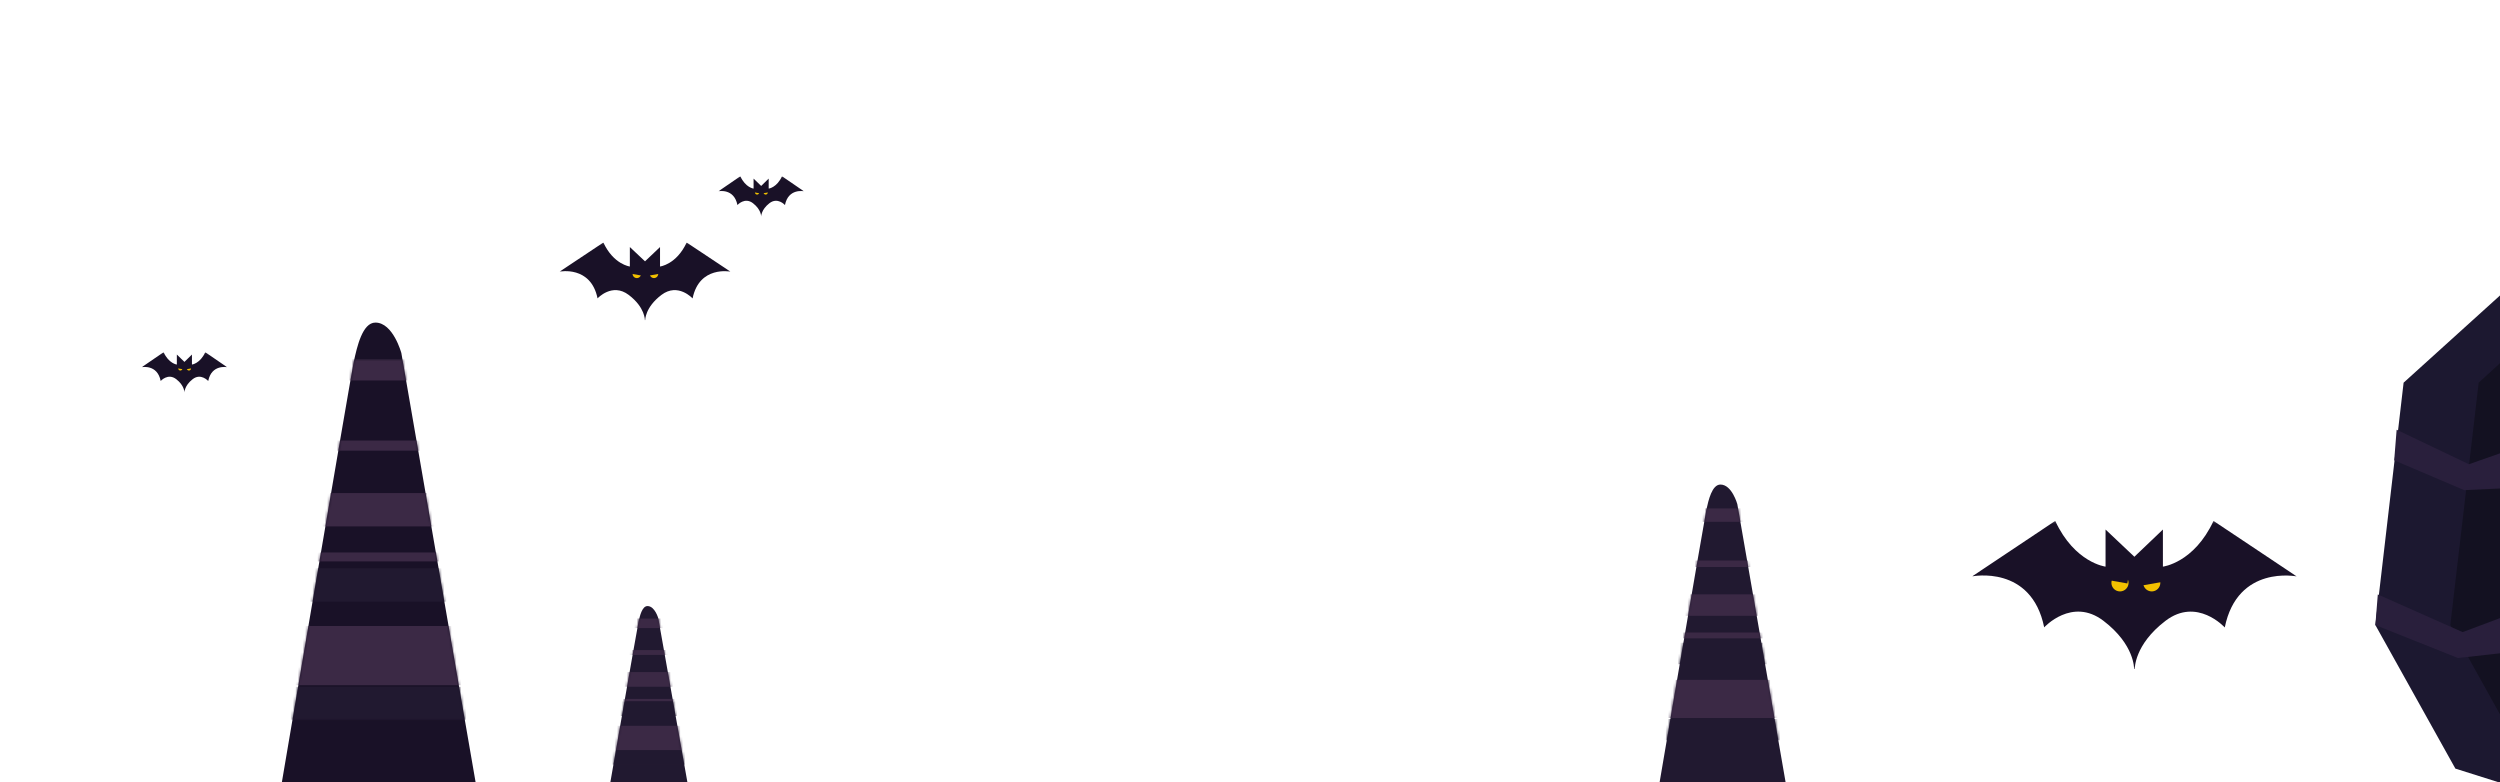<svg width="1023" height="320" xmlns="http://www.w3.org/2000/svg" xmlns:xlink="http://www.w3.org/1999/xlink"><defs><path id="a" d="M69.91 15.974v15.893H0V.08h69.91z"/><path id="c" d="M34.955 8.229v8.187H0V.041h34.955z"/><path id="e" d="M34.955 8.229v8.187H0V.041h34.955z"/><path id="g" d="M132.827 30.45v30.296H0V.153h132.827z"/><path d="M25.658.555l-.235 1.084C24.535 5.769 8.286 101.307.311 148.26h70.566L45.325.555H25.658z" id="i"/><path d="M32.603 124.093l.153-.698c.578-2.66 11.151-64.171 16.34-94.402H3.182l16.625 95.1h12.796z" id="k"/><path d="M20.583 78l.096-.44C21.045 75.882 27.723 37.073 31 18H2l10.5 60h8.083z" id="m"/></defs><g fill="none" fill-rule="evenodd"><path fill="#1C1830" d="M983.555 156.59L972 255.77l32.74 58.739 18.295 5.777.962-200.286z"/><path fill="#131121" d="M1014.273 156.59l-11.604 99.18 20.94 37.655V148.056z"/><path fill="#291F3C" d="M972 255.77l33.776 13.482 17.833-1.987v-14.57l-15.907 5.965L973 243.253zM979.704 188.363l28.64 12.197 15.265-.702v-14.57l-13.34 4.68-29.565-14.123z"/><g transform="translate(229 99.161)"><mask id="b" fill="#fff"><use xlink:href="#a"/></mask><path d="M34.97 7.806L28.733 1.93v7.967S22.092 9.093 17.893.08L0 11.99s12.772-2.575 15.517 10.944c0 0 5.982-6.558 12.764-1.408 6.782 5.15 6.594 10.34 6.594 10.34h.155s-.161-5.19 6.62-10.34c6.783-5.15 12.757 1.428 12.757 1.428C57.152 9.435 69.91 12 69.91 12L51.985.086c-4.198 9.012-10.9 9.812-10.9 9.812V1.931L34.91 7.806" fill="#191127" mask="url(#b)"/></g><path d="M258.863 112.07c0-.952.774-1.723 1.729-1.723.955 0 1.729.771 1.729 1.723 0 .951-.774 1.723-1.73 1.723a1.726 1.726 0 0 1-1.728-1.723" fill="#F2C100"/><path fill="#191127" d="M258.492 109.174l4.924.869-.492 2.794-4.924-.868z"/><path d="M265.88 112.07c0-.952.774-1.723 1.728-1.723.955 0 1.73.771 1.73 1.723 0 .951-.775 1.723-1.73 1.723a1.726 1.726 0 0 1-1.728-1.723" fill="#F2C100"/><path fill="#191127" d="M265.227 112.837l4.924-.868-.636-3.607-4.924.868z"/><g><g transform="translate(294 72.083)"><mask id="d" fill="#fff"><use xlink:href="#c"/></mask><path d="M17.485 4.021L14.366.995v4.104s-3.32-.415-5.42-5.058L0 6.177s6.386-1.327 7.758 5.638c0 0 2.991-3.379 6.382-.726 3.391 2.653 3.298 5.327 3.298 5.327h.077s-.08-2.674 3.31-5.327c3.391-2.653 6.379.736 6.379.736 1.372-6.964 7.75-5.643 7.75-5.643L25.994.044c-2.1 4.643-5.45 5.055-5.45 5.055V.995l-3.088 3.026" fill="#191127" mask="url(#d)"/></g><path d="M308.932 78.733c0-.49.387-.888.864-.888s.864.398.864.888-.387.887-.864.887a.876.876 0 0 1-.864-.887" fill="#F2C100"/><path fill="#191127" d="M308.75 77.248l2.462.434-.254 1.44-2.462-.434z"/><path d="M312.44 78.733c0-.49.387-.888.864-.888.478 0 .865.398.865.888s-.387.887-.865.887a.876.876 0 0 1-.864-.887" fill="#F2C100"/><path fill="#191127" d="M312.118 79.122l2.462-.434-.328-1.858-2.462.434z"/></g><g><g transform="translate(58 144.083)"><mask id="f" fill="#fff"><use xlink:href="#e"/></mask><path d="M17.485 4.021L14.366.995v4.104s-3.32-.415-5.42-5.058L0 6.177s6.386-1.327 7.758 5.638c0 0 2.991-3.379 6.382-.726 3.391 2.653 3.298 5.327 3.298 5.327h.077s-.08-2.674 3.31-5.327c3.391-2.653 6.379.736 6.379.736 1.372-6.964 7.75-5.643 7.75-5.643L25.994.044c-2.1 4.643-5.45 5.055-5.45 5.055V.995l-3.088 3.026" fill="#191127" mask="url(#f)"/></g><path d="M72.932 150.733c0-.49.387-.888.864-.888s.864.398.864.888-.387.887-.864.887a.876.876 0 0 1-.864-.887" fill="#F2C100"/><path fill="#191127" d="M72.75 149.248l2.462.434-.254 1.44-2.462-.434z"/><path d="M76.44 150.733c0-.49.387-.888.864-.888.478 0 .865.398.865.888s-.387.887-.865.887a.876.876 0 0 1-.864-.887" fill="#F2C100"/><path fill="#191127" d="M76.118 151.122l2.462-.434-.328-1.858-2.462.434z"/></g><g><g transform="translate(807 213)"><mask id="h" fill="#fff"><use xlink:href="#g"/></mask><path d="M66.442 14.88L54.592 3.682v15.186S41.975 17.334 33.998.153L0 22.856s24.266-4.908 29.482 20.863c0 0 11.366-12.502 24.252-2.685 12.886 9.818 12.529 19.712 12.529 19.712h.295s-.307-9.894 12.578-19.712c12.886-9.817 24.238 2.723 24.238 2.723 5.216-25.771 29.453-20.881 29.453-20.881L98.772.163c-7.977 17.18-20.71 18.705-20.71 18.705V3.682L66.328 14.88" fill="#191127" mask="url(#h)"/></g><path d="M864 238.5a3.5 3.5 0 1 1 7 0 3.5 3.5 0 0 1-7 0" fill="#F2C100"/><path fill="#191127" d="M862.502 232.257l8.864 1.562-.868 4.924-8.864-1.562z"/><path d="M877 238.5a3.5 3.5 0 1 1 7 0 3.5 3.5 0 0 1-7 0" fill="#F2C100"/><path fill="#191127" d="M875.676 239.728l8.863-1.563-1.215-6.893-8.863 1.563z"/></g><g><path d="M194.685 320.48l-30.45-176.012S160.87 132 153.616 132c-5.31 0-7.536 9.929-8.85 16.04-1.18 5.486-29.455 172.205-29.455 172.205l79.375.236z" fill="#191127"/><g transform="translate(119.341 146.402)"><mask id="j" fill="#fff"><use xlink:href="#i"/></mask><path fill="#3B2945" mask="url(#j)" d="M20.118 9.282h30.57V.555h-30.57zM14.863 38.01h41.08v-4.135h-41.08zM9.454 83.315h51.898v-3.658H9.454zM7.391 68.996h56.024V55.36H7.39zM-.074 133.972H70.88v-24.226H-.074z"/><path fill="#211930" mask="url(#j)" d="M7.391 99.77h56.024V86.133H7.39zM-4.961 148.26h80.728v-13.636H-4.96z"/></g></g><g transform="rotate(180 365.5 166)"><path d="M.276 11.593l19.812 114.102s2.19 8.028 6.91 8.028c3.455 0 4.903-6.393 5.758-10.328.768-3.532 20.84-121.516 20.84-121.516S39.51-1.032 25.918 1.685C12.51 4.365.276 11.593.276 11.593" fill="#211930"/><mask id="l" fill="#fff"><use xlink:href="#k"/></mask><path fill="#3B2945" mask="url(#l)" d="M16.317 124.093h19.891v-5.619h-19.89zM12.898 102.64h26.73v-2.663h-26.73zM9.38 73.164h33.767v-2.356H9.38zM8.037 88.807H44.49v-8.78H8.037zM3.18 53.79h46.167V38.192H3.18z"/><path fill="#211930" mask="url(#l)" d="M8.037 68.994H44.49v-8.78H8.037zM0 28.993h52.526v8.78H0z"/></g><g transform="rotate(180 141 165.5)"><path d="M0 6.896l12.633 71.102S14.03 83 17.039 83c2.204 0 3.127-3.983 3.672-6.436C21.201 74.364 34 .844 34 .844S25.017-.972 16.35.721C7.8 2.392 0 6.896 0 6.896" fill="#211930"/><mask id="n" fill="#fff"><use xlink:href="#m"/></mask><path fill="#3B2945" mask="url(#n)" d="M10 78h13v-4H10zM8 65h17v-2H8zM6 45h21v-1H6zM5 56h23v-6H5zM2 34h29V24H2z"/><path fill="#211930" mask="url(#n)" d="M5 44h23v-6H5zM0 18h33v6H0z"/></g></g></svg>